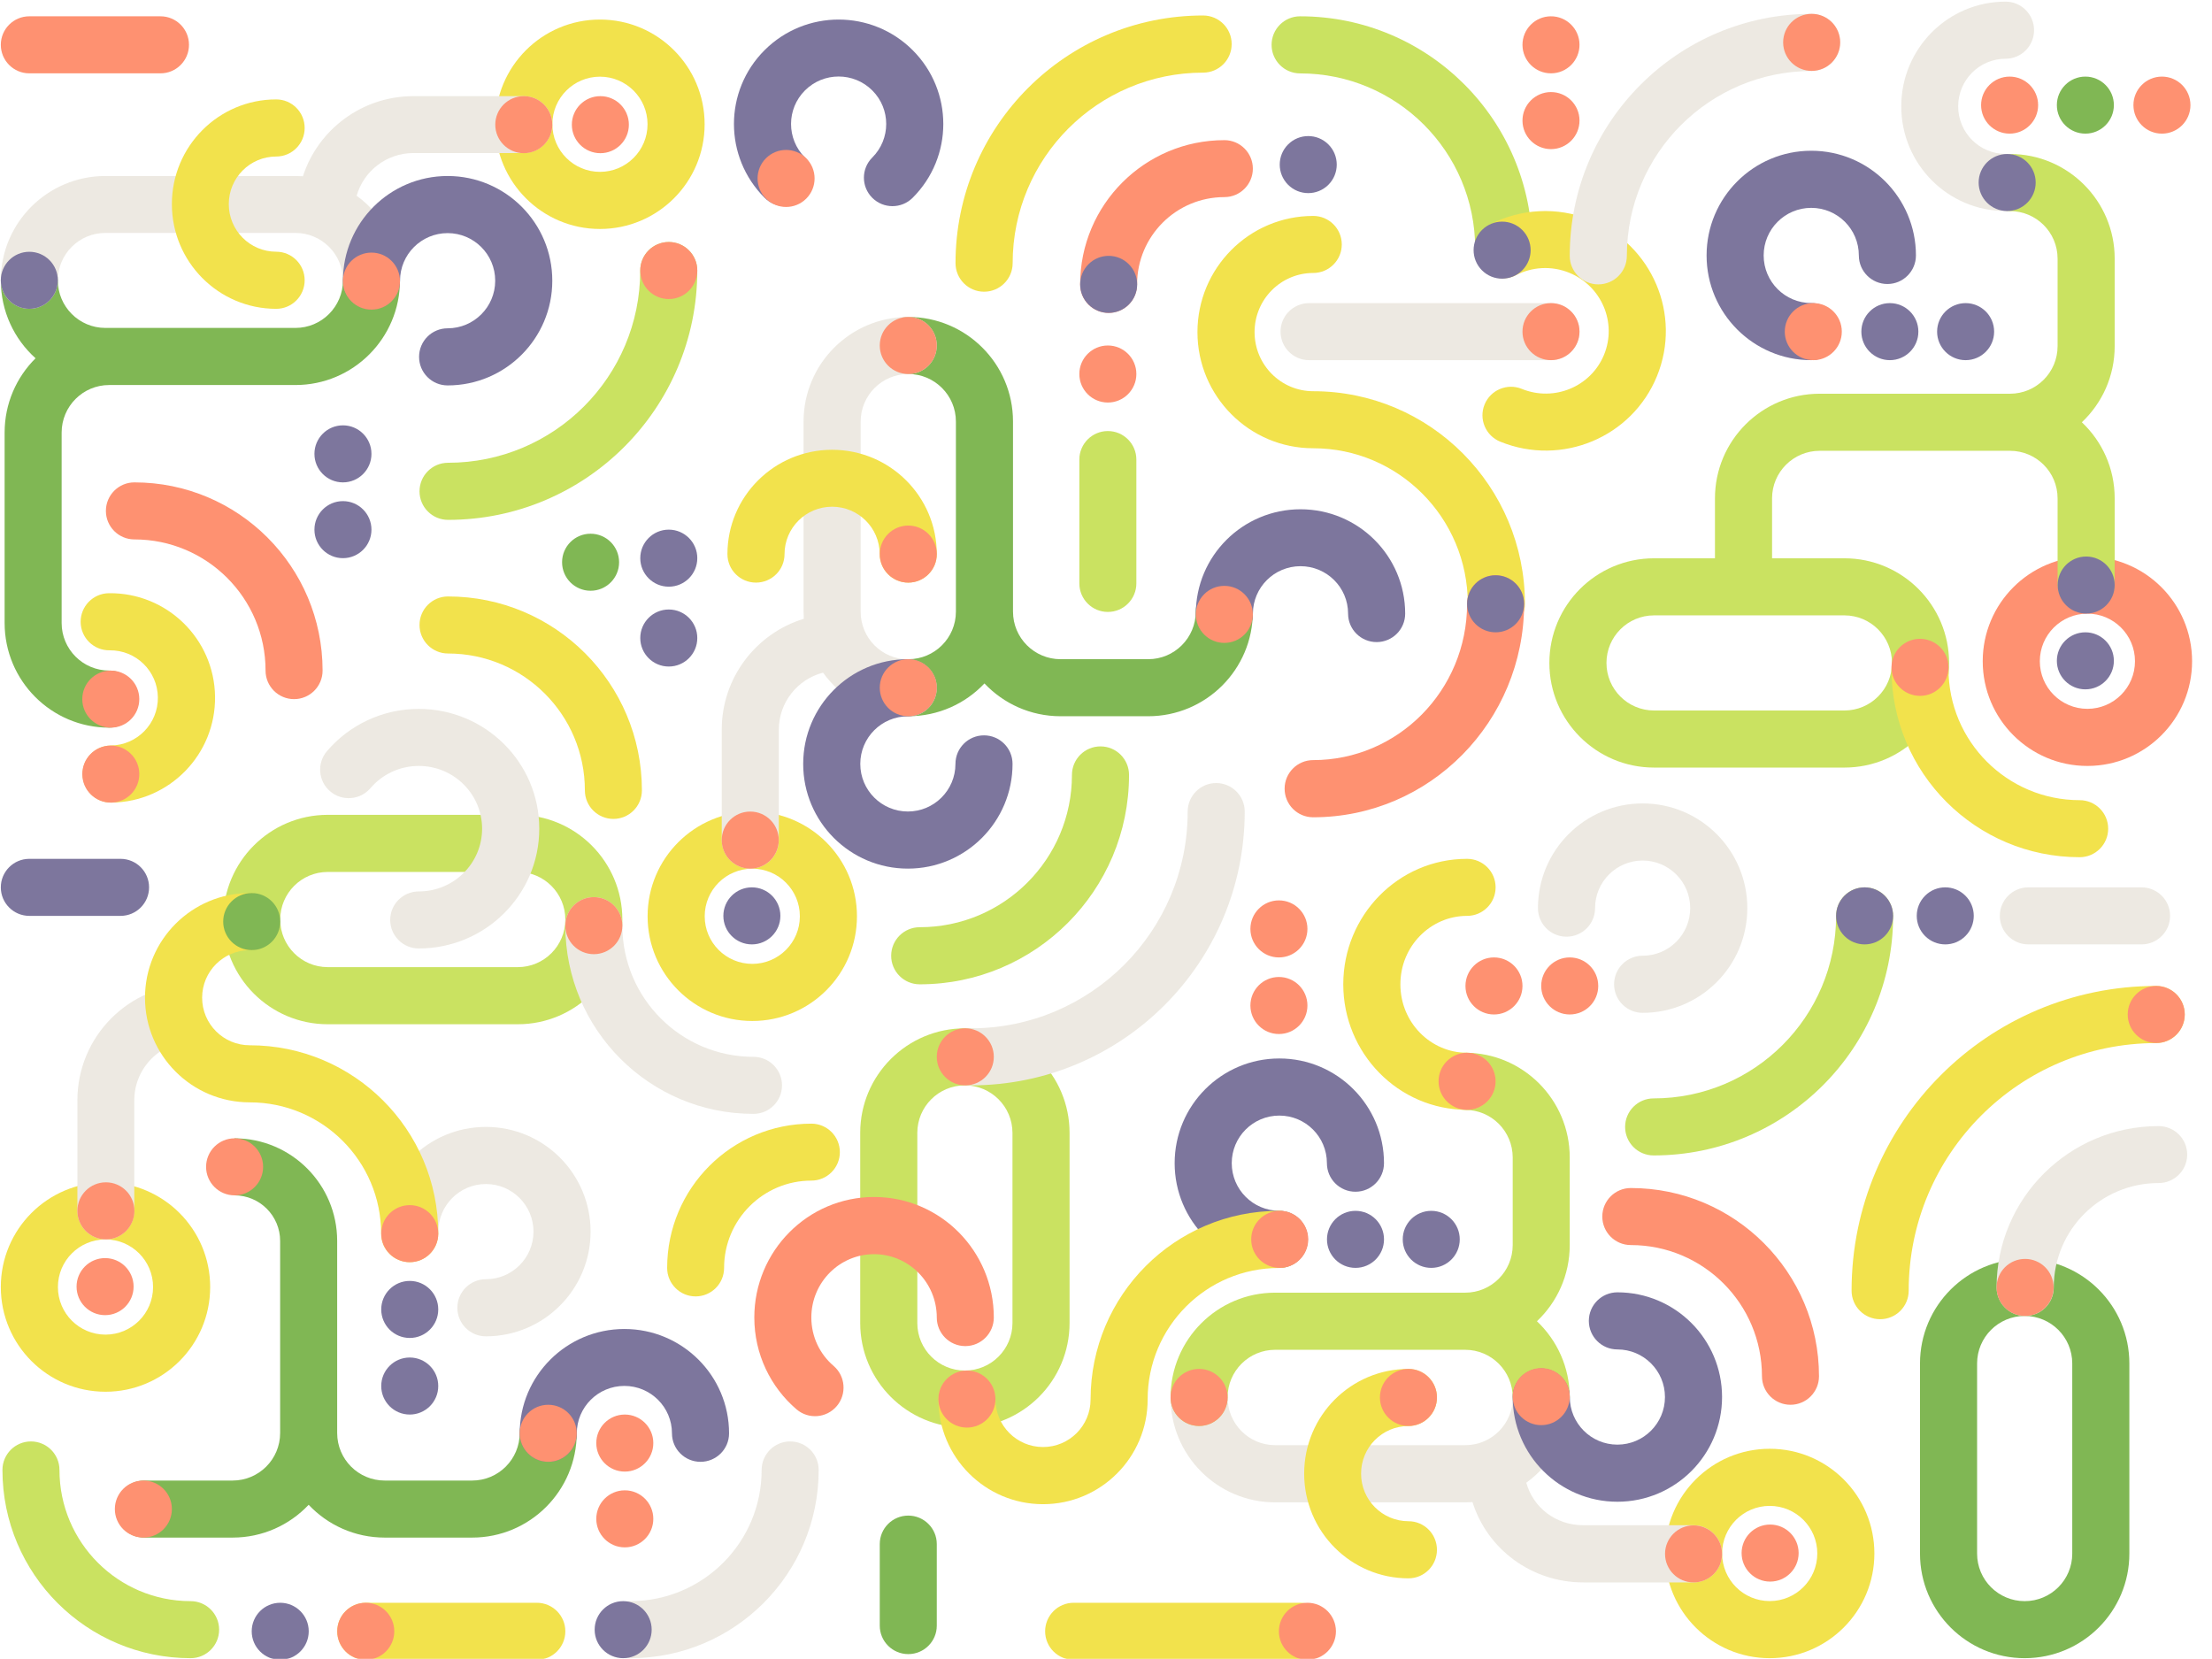 <svg width="1600" height="1200" viewBox="0 0 1600 1200" fill="none" xmlns="http://www.w3.org/2000/svg">
<g opacity="0.7" clip-path="url(#clip0_846_1604)">
<mask id="mask0_846_1604" style="mask-type:alpha" maskUnits="userSpaceOnUse" x="0" y="0" width="1600" height="1200">
<rect width="1600" height="1200" fill="#FBF4E2"/>
</mask>
<g mask="url(#mask0_846_1604)">
<path fill-rule="evenodd" clip-rule="evenodd" d="M1544.29 478.292C1544.29 459.279 1528.89 443.866 1509.87 443.866C1490.86 443.866 1475.46 459.279 1475.46 478.292C1475.46 497.304 1490.86 512.717 1509.87 512.717C1528.89 512.717 1544.29 497.304 1544.29 478.292ZM1509.87 402.555C1551.7 402.555 1585.59 436.463 1585.59 478.292C1585.59 520.12 1551.7 554.028 1509.87 554.028C1468.05 554.028 1434.16 520.12 1434.16 478.292C1434.16 436.463 1468.05 402.555 1509.87 402.555Z" fill="#FD6234"/>
<path fill-rule="evenodd" clip-rule="evenodd" d="M1508.4 498.626C1497.02 498.626 1487.78 489.39 1487.78 477.997C1487.78 466.604 1497.02 457.368 1508.4 457.368C1519.79 457.368 1529.02 466.604 1529.02 477.997C1529.02 489.39 1519.79 498.626 1508.4 498.626Z" fill="#463C74"/>
<path fill-rule="evenodd" clip-rule="evenodd" d="M243.938 1179.96C243.938 1168.57 253.171 1159.33 264.56 1159.33H388.296C399.685 1159.33 408.919 1168.57 408.919 1179.96C408.919 1191.35 399.685 1200.59 388.296 1200.59H264.56C253.171 1200.59 243.938 1191.35 243.938 1179.96Z" fill="#EDD500"/>
<path fill-rule="evenodd" clip-rule="evenodd" d="M450.164 665.129C450.164 706.957 416.31 740.865 374.547 740.865H237.063C195.3 740.865 161.446 706.957 161.446 665.129C161.446 623.3 195.3 589.392 237.063 589.392H374.547C416.31 589.392 450.164 623.3 450.164 665.129ZM374.547 699.554C393.53 699.554 408.918 684.141 408.918 665.129C408.918 646.116 393.53 630.703 374.547 630.703H237.063C218.08 630.703 202.692 646.116 202.692 665.129C202.692 684.141 218.08 699.554 237.063 699.554H374.547Z" fill="#B4D51E"/>
<path fill-rule="evenodd" clip-rule="evenodd" d="M83.67 1091.55C83.67 1102.95 92.906 1112.18 104.299 1112.18H168.248C189.922 1112.18 209.467 1103.07 223.258 1088.46C237.049 1103.07 256.594 1112.18 278.268 1112.18H341.529C383.304 1112.18 417.168 1078.32 417.168 1036.54C417.168 1025.15 407.932 1015.91 396.539 1015.91C385.147 1015.91 375.911 1025.15 375.911 1036.54C375.911 1055.53 360.517 1070.92 341.529 1070.92H278.268C259.28 1070.92 243.887 1055.53 243.887 1036.54V897.643C243.887 856.629 210.637 823.38 169.623 823.38V864.637C187.852 864.637 202.629 879.415 202.629 897.643V1036.54C202.629 1055.53 187.236 1070.92 168.248 1070.92H104.299C92.906 1070.92 83.67 1080.16 83.67 1091.55Z" fill="#4A990C"/>
<path d="M351.47 925.291C370.477 925.291 385.885 909.878 385.885 890.865C385.885 871.853 370.477 856.44 351.47 856.44C332.462 856.44 317.054 871.853 317.054 890.865C317.054 902.273 307.808 911.521 296.404 911.521C285 911.521 275.755 902.273 275.755 890.865C275.755 849.037 309.653 815.129 351.47 815.129C393.286 815.129 427.184 849.037 427.184 890.865C427.184 932.694 393.286 966.602 351.47 966.602C340.066 966.602 330.82 957.354 330.82 945.947C330.82 934.539 340.066 925.291 351.47 925.291Z" fill="#E5E0D5"/>
<path d="M302.921 644.795C328.305 644.795 348.716 624.385 348.716 599.412C348.716 574.438 328.305 554.028 302.921 554.028C288.897 554.028 276.384 560.247 267.964 570.091C260.552 578.758 247.502 579.788 238.818 572.392C230.132 564.996 229.1 551.975 236.512 543.31C252.478 524.642 276.326 512.771 302.921 512.771C350.957 512.771 390.063 551.469 390.063 599.412C390.063 647.354 350.957 686.052 302.921 686.052C291.503 686.052 282.247 676.816 282.247 665.423C282.247 654.031 291.503 644.795 302.921 644.795Z" fill="#E5E0D5"/>
<path fill-rule="evenodd" clip-rule="evenodd" d="M630.937 113.953C644.377 100.545 644.377 78.807 630.937 65.4C617.497 51.993 595.706 51.993 582.266 65.4C568.826 78.807 568.826 100.545 582.266 113.953C590.33 121.997 590.33 135.04 582.266 143.083C574.202 151.128 561.126 151.128 553.063 143.083C523.495 113.588 523.495 65.765 553.063 36.269C582.631 6.772 630.571 6.772 660.139 36.269C689.708 65.765 689.708 113.588 660.139 143.083C652.075 151.128 639.001 151.128 630.937 143.083C622.873 135.04 622.873 121.997 630.937 113.953Z" fill="#463C74"/>
<path fill-rule="evenodd" clip-rule="evenodd" d="M554.015 114.491C562.069 106.435 575.126 106.435 583.18 114.491C591.233 122.547 591.233 135.608 583.18 143.664C575.126 151.72 562.069 151.72 554.015 143.664C545.961 135.608 545.961 122.547 554.015 114.491Z" fill="#FD6234"/>
<path fill-rule="evenodd" clip-rule="evenodd" d="M169.696 864.637C158.307 864.637 149.073 855.401 149.073 844.009C149.073 832.616 158.307 823.38 169.696 823.38C181.085 823.38 190.319 832.616 190.319 844.009C190.319 855.401 181.085 864.637 169.696 864.637Z" fill="#FD6234"/>
<path fill-rule="evenodd" clip-rule="evenodd" d="M110.72 930.944C110.72 911.931 95.312 896.518 76.305 896.518C57.297 896.518 41.889 911.931 41.889 930.944C41.889 949.957 57.297 965.37 76.305 965.37C95.312 965.37 110.72 949.957 110.72 930.944ZM76.305 855.207C118.121 855.207 152.019 889.115 152.019 930.944C152.019 972.773 118.121 1006.68 76.305 1006.68C34.488 1006.68 0.59 972.773 0.59 930.944C0.59 889.115 34.488 855.207 76.305 855.207Z" fill="#EDD500"/>
<path d="M139.646 753.286C116.162 753.286 97.125 772.394 97.125 795.965V875.814C97.125 887.218 87.914 896.464 76.551 896.464C65.188 896.464 55.977 887.218 55.977 875.814V795.965C55.977 749.584 93.436 711.985 139.646 711.985V753.286Z" fill="#E5E0D5"/>
<path fill-rule="evenodd" clip-rule="evenodd" d="M76.599 896.465C65.21 896.465 55.977 887.228 55.977 875.836C55.977 864.443 65.21 855.207 76.599 855.207C87.989 855.207 97.222 864.443 97.222 875.836C97.222 887.228 87.989 896.465 76.599 896.465Z" fill="#FD6234"/>
<path fill-rule="evenodd" clip-rule="evenodd" d="M76.01 951.278C64.621 951.278 55.388 942.042 55.388 930.649C55.388 919.257 64.621 910.021 76.01 910.021C87.4 910.021 96.633 919.257 96.633 930.649C96.633 942.042 87.4 951.278 76.01 951.278Z" fill="#FD6234"/>
<path fill-rule="evenodd" clip-rule="evenodd" d="M80.178 539.241C99.211 538.993 114.44 523.382 114.193 504.37C113.945 485.358 98.315 470.145 79.281 470.393C67.861 470.542 58.483 461.415 58.335 450.007C58.186 438.601 67.323 429.233 78.743 429.084C120.617 428.54 155.003 462.006 155.548 503.833C156.092 545.658 122.589 580.005 80.716 580.549C69.296 580.698 59.918 571.571 59.769 560.163C59.62 548.757 68.758 539.389 80.178 539.241Z" fill="#EDD500"/>
<path fill-rule="evenodd" clip-rule="evenodd" d="M180.639 687.261C161.621 687.261 146.204 702.666 146.204 721.668C146.204 740.67 161.621 756.074 180.639 756.074C255.949 756.074 317.001 817.075 317.001 892.324C317.001 903.725 307.75 912.967 296.34 912.967C284.93 912.967 275.679 903.725 275.679 892.324C275.679 839.877 233.128 797.362 180.639 797.362C138.799 797.362 104.882 763.473 104.882 721.668C104.882 679.862 138.799 645.973 180.639 645.973C192.049 645.973 201.3 655.216 201.3 666.617C201.3 678.018 192.049 687.261 180.639 687.261Z" fill="#EDD500"/>
<path fill-rule="evenodd" clip-rule="evenodd" d="M486.053 1036.78C486.053 1017.83 470.645 1002.47 451.638 1002.47C432.63 1002.47 417.222 1017.83 417.222 1036.78C417.222 1048.15 407.976 1057.37 396.572 1057.37C385.168 1057.37 375.923 1048.15 375.923 1036.78C375.923 995.093 409.821 961.298 451.638 961.298C493.454 961.298 527.352 995.093 527.352 1036.78C527.352 1048.15 518.107 1057.37 506.703 1057.37C495.299 1057.37 486.053 1048.15 486.053 1036.78Z" fill="#463C74"/>
<path d="M450.164 669.549C450.164 721.957 492.636 764.441 545.029 764.441C556.418 764.441 565.651 773.677 565.651 785.07C565.651 796.462 556.418 805.698 545.029 805.698C469.858 805.698 408.919 744.742 408.919 669.549C408.919 658.157 418.152 648.92 429.542 648.92C440.931 648.92 450.164 658.157 450.164 669.549Z" fill="#E5E0D5"/>
<path fill-rule="evenodd" clip-rule="evenodd" d="M870.236 52.538C794.157 52.538 732.481 114.231 732.481 190.334C732.481 201.749 723.229 211.003 711.818 211.003C700.406 211.003 691.154 201.749 691.154 190.334C691.154 91.4 771.332 11.199 870.236 11.199C881.648 11.199 890.9 20.453 890.9 31.869C890.9 43.284 881.648 52.538 870.236 52.538Z" fill="#EDD500"/>
<path fill-rule="evenodd" clip-rule="evenodd" d="M1067.03 179.744C1067.03 109.794 1010.34 53.089 940.416 53.089C929.015 53.089 919.771 43.844 919.771 32.439C919.771 21.034 929.015 11.789 940.416 11.789C1033.15 11.789 1108.32 86.985 1108.32 179.744C1108.32 191.148 1099.08 200.394 1087.68 200.394C1076.28 200.394 1067.03 191.148 1067.03 179.744Z" fill="#B4D51E"/>
<path fill-rule="evenodd" clip-rule="evenodd" d="M423.06 571.71C423.06 517.023 378.742 472.692 324.071 472.692C312.682 472.692 303.448 463.456 303.448 452.064C303.448 440.671 312.682 431.435 324.071 431.435C401.52 431.435 464.305 494.238 464.305 571.71C464.305 583.103 455.072 592.339 443.682 592.339C432.293 592.339 423.06 583.103 423.06 571.71Z" fill="#EDD500"/>
<path fill-rule="evenodd" clip-rule="evenodd" d="M59.514 560.191C59.365 548.799 68.478 539.443 79.866 539.295C91.255 539.147 100.607 548.262 100.755 559.653C100.903 571.046 91.791 580.401 80.403 580.549C69.014 580.698 59.662 571.582 59.514 560.191Z" fill="#FD6234"/>
<path fill-rule="evenodd" clip-rule="evenodd" d="M296.378 912.968C284.988 912.968 275.755 903.731 275.755 892.339C275.755 880.946 284.988 871.71 296.378 871.71C307.767 871.71 317 880.946 317 892.339C317 903.731 307.767 912.968 296.378 912.968Z" fill="#FD6234"/>
<path fill-rule="evenodd" clip-rule="evenodd" d="M396.546 1057.37C385.156 1057.37 375.923 1048.13 375.923 1036.74C375.923 1025.35 385.156 1016.11 396.546 1016.11C407.935 1016.11 417.168 1025.35 417.168 1036.74C417.168 1048.13 407.935 1057.37 396.546 1057.37Z" fill="#FD6234"/>
<path fill-rule="evenodd" clip-rule="evenodd" d="M103.703 1112.18C92.313 1112.18 83.08 1102.95 83.08 1091.55C83.08 1080.16 92.313 1070.92 103.703 1070.92C115.092 1070.92 124.325 1080.16 124.325 1091.55C124.325 1102.95 115.092 1112.18 103.703 1112.18Z" fill="#FD6234"/>
<path fill-rule="evenodd" clip-rule="evenodd" d="M296.378 967.781C284.988 967.781 275.755 958.545 275.755 947.152C275.755 935.76 284.988 926.523 296.378 926.523C307.767 926.523 317 935.76 317 947.152C317 958.545 307.767 967.781 296.378 967.781Z" fill="#463C74"/>
<path fill-rule="evenodd" clip-rule="evenodd" d="M296.378 1023.18C284.988 1023.18 275.755 1013.95 275.755 1002.55C275.755 991.162 284.988 981.926 296.378 981.926C307.767 981.926 317 991.162 317 1002.55C317 1013.95 307.767 1023.18 296.378 1023.18Z" fill="#463C74"/>
<path fill-rule="evenodd" clip-rule="evenodd" d="M451.932 1064.44C440.543 1064.44 431.31 1055.2 431.31 1043.81C431.31 1032.42 440.543 1023.18 451.932 1023.18C463.321 1023.18 472.555 1032.42 472.555 1043.81C472.555 1055.2 463.321 1064.44 451.932 1064.44Z" fill="#FD6234"/>
<path fill-rule="evenodd" clip-rule="evenodd" d="M451.932 1119.25C440.543 1119.25 431.31 1110.02 431.31 1098.63C431.31 1087.23 440.543 1078 451.932 1078C463.321 1078 472.555 1087.23 472.555 1098.63C472.555 1110.02 463.321 1119.25 451.932 1119.25Z" fill="#FD6234"/>
<path fill-rule="evenodd" clip-rule="evenodd" d="M429.542 690.178C418.152 690.178 408.919 680.942 408.919 669.549C408.919 658.157 418.152 648.92 429.542 648.92C440.931 648.92 450.164 658.157 450.164 669.549C450.164 680.942 440.931 690.178 429.542 690.178Z" fill="#FD6234"/>
<path fill-rule="evenodd" clip-rule="evenodd" d="M182.069 687.231C170.68 687.231 161.446 677.995 161.446 666.602C161.446 655.21 170.68 645.973 182.069 645.973C193.458 645.973 202.692 655.21 202.692 666.602C202.692 677.995 193.458 687.231 182.069 687.231Z" fill="#4A990C"/>
<path fill-rule="evenodd" clip-rule="evenodd" d="M578.56 662.771C578.56 643.758 563.152 628.345 544.144 628.345C525.136 628.345 509.729 643.758 509.729 662.771C509.729 681.784 525.136 697.197 544.144 697.197C563.152 697.197 578.56 681.784 578.56 662.771ZM544.144 587.034C585.96 587.034 619.859 620.942 619.859 662.771C619.859 704.6 585.96 738.508 544.144 738.508C502.328 738.508 468.43 704.6 468.43 662.771C468.43 620.942 502.328 587.034 544.144 587.034Z" fill="#EDD500"/>
<path fill-rule="evenodd" clip-rule="evenodd" d="M636.357 249.903C636.357 261.295 645.603 270.531 657.01 270.531C676.02 270.531 691.431 285.924 691.431 304.912V442.437C691.431 461.425 676.02 476.818 657.01 476.818C645.603 476.818 636.357 486.054 636.357 497.447C636.357 508.839 645.603 518.076 657.01 518.076C678.709 518.076 698.277 508.959 712.084 494.351C725.89 508.959 745.459 518.076 767.158 518.076H830.493C872.316 518.076 906.22 484.212 906.22 442.437C906.22 431.045 896.973 421.808 885.567 421.808C874.161 421.808 864.914 431.045 864.914 442.437C864.914 461.425 849.503 476.818 830.493 476.818H767.158C748.148 476.818 732.737 461.425 732.737 442.437V304.912C732.737 263.138 698.832 229.274 657.01 229.274C645.603 229.274 636.357 238.51 636.357 249.903Z" fill="#4A990C"/>
<path d="M677.603 497.579C677.603 486.181 668.358 476.94 656.954 476.94C637.947 476.94 622.539 461.539 622.539 442.542V304.95C622.539 285.952 637.947 270.552 656.954 270.552C668.358 270.552 677.603 261.311 677.603 249.913C677.603 238.515 668.358 229.274 656.954 229.274C615.139 229.274 581.242 263.155 581.242 304.95V442.542C581.242 444.236 581.297 445.916 581.407 447.581C547.041 458.097 522.049 490.055 522.049 527.849V607.653C522.049 619.051 531.294 628.292 542.698 628.292C554.101 628.292 563.346 619.051 563.346 607.653V527.849C563.346 507.977 576.944 491.277 595.346 486.541C609.082 505.719 631.557 518.218 656.954 518.218C668.358 518.218 677.603 508.977 677.603 497.579Z" fill="#E5E0D5"/>
<path fill-rule="evenodd" clip-rule="evenodd" d="M656.685 518.129C637.677 518.129 622.27 533.542 622.27 552.555C622.27 571.568 637.677 586.981 656.685 586.981C675.693 586.981 691.101 571.568 691.101 552.555C691.101 541.148 700.345 531.9 711.751 531.9C723.155 531.9 732.4 541.148 732.4 552.555C732.4 594.384 698.501 628.292 656.685 628.292C614.869 628.292 580.971 594.384 580.971 552.555C580.971 510.726 614.869 476.818 656.685 476.818C668.089 476.818 677.335 486.066 677.335 497.474C677.335 508.881 668.089 518.129 656.685 518.129Z" fill="#463C74"/>
<path d="M1153.75 656.877C1153.75 637.864 1169.15 622.451 1188.16 622.451C1207.17 622.451 1222.58 637.864 1222.58 656.877C1222.58 675.89 1207.17 691.303 1188.16 691.303C1176.76 691.303 1167.51 700.551 1167.51 711.958C1167.51 723.366 1176.76 732.614 1188.16 732.614C1229.98 732.614 1263.88 698.706 1263.88 656.877C1263.88 615.048 1229.98 581.14 1188.16 581.14C1146.35 581.14 1112.45 615.048 1112.45 656.877C1112.45 668.284 1121.69 677.533 1133.1 677.533C1144.5 677.533 1153.75 668.284 1153.75 656.877Z" fill="#E5E0D5"/>
<path fill-rule="evenodd" clip-rule="evenodd" d="M656.98 518.076C645.59 518.076 636.357 508.839 636.357 497.447C636.357 486.054 645.59 476.818 656.98 476.818C668.369 476.818 677.603 486.054 677.603 497.447C677.603 508.839 668.369 518.076 656.98 518.076Z" fill="#FD6234"/>
<path fill-rule="evenodd" clip-rule="evenodd" d="M656.98 270.531C645.59 270.531 636.357 261.295 636.357 249.903C636.357 238.51 645.59 229.274 656.98 229.274C668.369 229.274 677.603 238.51 677.603 249.903C677.603 261.295 668.369 270.531 656.98 270.531Z" fill="#FD6234"/>
<path fill-rule="evenodd" clip-rule="evenodd" d="M542.672 628.292C531.282 628.292 522.049 619.056 522.049 607.663C522.049 596.27 531.282 587.034 542.672 587.034C554.061 587.034 563.294 596.27 563.294 607.663C563.294 619.056 554.061 628.292 542.672 628.292Z" fill="#FD6234"/>
<path fill-rule="evenodd" clip-rule="evenodd" d="M543.849 683.105C532.46 683.105 523.227 673.869 523.227 662.476C523.227 651.084 532.46 641.848 543.849 641.848C555.238 641.848 564.472 651.084 564.472 662.476C564.472 673.869 555.238 683.105 543.849 683.105Z" fill="#463C74"/>
<path fill-rule="evenodd" clip-rule="evenodd" d="M1409.83 479.518C1409.83 521.321 1375.93 555.207 1334.1 555.207H1196.42C1154.6 555.207 1120.7 521.321 1120.7 479.518C1120.7 437.716 1154.6 403.83 1196.42 403.83H1240.48V360.481C1240.48 318.68 1274.38 284.792 1316.21 284.792H1453.89C1472.9 284.792 1488.31 269.389 1488.31 250.388V187.085C1488.31 168.084 1472.9 152.681 1453.89 152.681C1442.49 152.681 1433.24 143.438 1433.24 132.038C1433.24 120.638 1442.49 111.396 1453.89 111.396C1495.72 111.396 1529.61 145.282 1529.61 187.085V250.388C1529.61 272.076 1520.49 291.636 1505.86 305.434C1520.49 319.234 1529.61 338.792 1529.61 360.481V422.408C1529.61 433.808 1520.36 443.05 1508.96 443.05C1497.56 443.05 1488.31 433.808 1488.31 422.408V360.481C1488.31 341.48 1472.9 326.077 1453.89 326.077H1316.21C1297.2 326.077 1281.78 341.48 1281.78 360.481V403.83H1334.1C1375.93 403.83 1409.83 437.716 1409.83 479.518ZM1196.42 445.114C1177.41 445.114 1162 460.518 1162 479.518C1162 498.519 1177.41 513.922 1196.42 513.922H1334.1C1353.11 513.922 1368.52 498.519 1368.52 479.518C1368.52 460.518 1353.11 445.114 1334.1 445.114H1196.42Z" fill="#B4D51E"/>
<path fill-rule="evenodd" clip-rule="evenodd" d="M1100.75 281.289C1124.24 290.841 1150.84 279.635 1160.28 256.526C1169.71 233.417 1158.54 206.849 1135.06 197.296C1122.08 192.019 1108.15 193.065 1096.64 199.006C1086.51 204.236 1074.04 200.279 1068.8 190.167C1063.56 180.055 1067.53 167.618 1077.66 162.388C1099.49 151.122 1126.04 149.11 1150.65 159.119C1195.09 177.194 1216.65 227.722 1198.53 272.085C1180.42 316.45 1129.61 337.543 1085.16 319.468C1074.6 315.17 1069.52 303.14 1073.83 292.599C1078.13 282.055 1090.19 276.993 1100.75 281.289Z" fill="#EDD500"/>
<path fill-rule="evenodd" clip-rule="evenodd" d="M1409.41 483.891C1409.41 536.299 1451.88 578.783 1504.28 578.783C1515.66 578.783 1524.9 588.019 1524.9 599.412C1524.9 610.804 1515.66 620.04 1504.28 620.04C1429.1 620.04 1368.17 559.084 1368.17 483.891C1368.17 472.498 1377.41 463.262 1388.79 463.262C1400.17 463.262 1409.41 472.498 1409.41 483.891Z" fill="#EDD500"/>
<path fill-rule="evenodd" clip-rule="evenodd" d="M1388.79 503.341C1377.41 503.341 1368.17 494.105 1368.17 482.712C1368.17 471.32 1377.41 462.083 1388.79 462.083C1400.17 462.083 1409.41 471.32 1409.41 482.712C1409.41 494.105 1400.17 503.341 1388.79 503.341Z" fill="#FD6234"/>
<path fill-rule="evenodd" clip-rule="evenodd" d="M636.304 400.829C636.304 381.88 620.896 366.518 601.889 366.518C582.88 366.518 567.473 381.88 567.473 400.829C567.473 412.198 558.227 421.415 546.823 421.415C535.418 421.415 526.174 412.198 526.174 400.829C526.174 359.14 560.072 325.345 601.889 325.345C643.704 325.345 677.603 359.14 677.603 400.829C677.603 412.198 668.358 421.415 656.954 421.415C645.548 421.415 636.304 412.198 636.304 400.829Z" fill="#EDD500"/>
<path fill-rule="evenodd" clip-rule="evenodd" d="M975.105 443.854C975.105 424.905 959.696 409.543 940.689 409.543C921.682 409.543 906.274 424.905 906.274 443.854C906.274 455.224 897.028 464.441 885.624 464.441C874.22 464.441 864.975 455.224 864.975 443.854C864.975 402.165 898.873 368.37 940.689 368.37C982.506 368.37 1016.4 402.165 1016.4 443.854C1016.4 455.224 1007.16 464.441 995.755 464.441C984.351 464.441 975.105 455.224 975.105 443.854Z" fill="#463C74"/>
<path d="M456.056 1158.15C508.449 1158.15 550.921 1115.67 550.921 1063.26C550.921 1051.87 560.154 1042.63 571.543 1042.63C582.932 1042.63 592.166 1051.87 592.166 1063.26C592.166 1138.46 531.227 1199.41 456.056 1199.41C444.667 1199.41 435.434 1190.18 435.434 1178.78C435.434 1167.39 444.667 1158.15 456.056 1158.15Z" fill="#E5E0D5"/>
<path fill-rule="evenodd" clip-rule="evenodd" d="M665.254 670.681C726.068 670.681 775.367 621.367 775.367 560.535C775.367 549.13 784.611 539.883 796.013 539.883C807.415 539.883 816.659 549.13 816.659 560.535C816.659 644.178 748.872 711.985 665.254 711.985C653.851 711.985 644.607 702.739 644.607 691.333C644.607 679.927 653.851 670.681 665.254 670.681Z" fill="#B4D51E"/>
<path fill-rule="evenodd" clip-rule="evenodd" d="M656.98 421.415C645.59 421.415 636.357 412.179 636.357 400.787C636.357 389.394 645.59 380.158 656.98 380.158C668.369 380.158 677.603 389.394 677.603 400.787C677.603 412.179 668.369 421.415 656.98 421.415Z" fill="#FD6234"/>
<path fill-rule="evenodd" clip-rule="evenodd" d="M801.339 291.16C789.95 291.16 780.717 281.924 780.717 270.531C780.717 259.139 789.95 249.903 801.339 249.903C812.729 249.903 821.962 259.139 821.962 270.531C821.962 281.924 812.729 291.16 801.339 291.16Z" fill="#FD6234"/>
<path fill-rule="evenodd" clip-rule="evenodd" d="M1114.8 713.164C1114.8 724.556 1124.04 733.793 1135.43 733.793C1146.81 733.793 1156.05 724.556 1156.05 713.164C1156.05 701.771 1146.81 692.535 1135.43 692.535C1124.04 692.535 1114.8 701.771 1114.8 713.164Z" fill="#FD6234"/>
<path fill-rule="evenodd" clip-rule="evenodd" d="M1060.01 713.164C1060.01 724.556 1069.24 733.793 1080.63 733.793C1092.02 733.793 1101.25 724.556 1101.25 713.164C1101.25 701.771 1092.02 692.535 1080.63 692.535C1069.24 692.535 1060.01 701.771 1060.01 713.164Z" fill="#FD6234"/>
<path fill-rule="evenodd" clip-rule="evenodd" d="M1464.51 1199.41C1422.68 1199.41 1388.79 1165.55 1388.79 1123.77V986.248C1388.79 944.474 1422.68 910.61 1464.51 910.61C1506.33 910.61 1540.22 944.474 1540.22 986.248V1123.77C1540.22 1165.55 1506.33 1199.41 1464.51 1199.41ZM1498.92 1123.77V986.248C1498.92 967.26 1483.52 951.867 1464.51 951.867C1445.49 951.867 1430.09 967.26 1430.09 986.248V1123.77C1430.09 1142.76 1445.49 1158.15 1464.51 1158.15C1483.52 1158.15 1498.92 1142.76 1498.92 1123.77Z" fill="#4A990C"/>
<path d="M1485.54 931.268C1485.54 889.553 1519.49 855.738 1561.37 855.738C1572.79 855.738 1582.06 846.515 1582.06 835.139C1582.06 823.762 1572.79 814.539 1561.37 814.539C1496.65 814.539 1444.18 866.801 1444.18 931.268C1444.18 942.644 1453.44 951.867 1464.86 951.867C1476.28 951.867 1485.54 942.644 1485.54 931.268Z" fill="#E5E0D5"/>
<path fill-rule="evenodd" clip-rule="evenodd" d="M1485.42 931.239C1485.42 919.845 1476.18 910.61 1464.8 910.61C1453.42 910.61 1444.18 919.845 1444.18 931.239C1444.18 942.631 1453.42 951.867 1464.8 951.867C1476.18 951.867 1485.42 942.631 1485.42 931.239Z" fill="#FD6234"/>
<path fill-rule="evenodd" clip-rule="evenodd" d="M1280.08 1089.25C1261.07 1089.25 1245.66 1104.66 1245.66 1123.67C1245.66 1142.69 1261.07 1158.1 1280.08 1158.1C1299.09 1158.1 1314.5 1142.69 1314.5 1123.67C1314.5 1104.66 1299.09 1089.25 1280.08 1089.25ZM1204.37 1123.67C1204.37 1081.85 1238.26 1047.94 1280.08 1047.94C1321.9 1047.94 1355.79 1081.85 1355.79 1123.67C1355.79 1165.5 1321.9 1199.41 1280.08 1199.41C1238.26 1199.41 1204.37 1165.5 1204.37 1123.67Z" fill="#EDD500"/>
<path d="M867.342 990.178C878.737 990.178 887.975 999.437 887.975 1010.86C887.975 1029.9 903.371 1045.33 922.363 1045.33H1059.91C1078.91 1045.33 1094.3 1029.9 1094.3 1010.86C1094.3 999.437 1103.54 990.178 1114.94 990.178C1126.33 990.178 1135.57 999.437 1135.57 1010.86C1135.57 1036.24 1123.13 1058.71 1104.02 1072.48C1108.87 1090.27 1125.2 1103.24 1145.2 1103.24H1224.98C1236.37 1103.24 1245.61 1112.5 1245.61 1123.92C1245.61 1135.34 1236.37 1144.6 1224.98 1144.6H1145.2C1107.88 1144.6 1075.82 1120.62 1065.1 1086.52C1063.39 1086.63 1061.66 1086.69 1059.91 1086.69H922.363C880.58 1086.69 846.709 1052.74 846.709 1010.86C846.709 999.437 855.947 990.178 867.342 990.178Z" fill="#E5E0D5"/>
<path fill-rule="evenodd" clip-rule="evenodd" d="M697.931 743.812C739.748 743.812 773.646 777.676 773.646 819.451V956.975C773.646 998.75 739.748 1032.61 697.931 1032.61C656.115 1032.61 622.217 998.75 622.217 956.975V819.451C622.217 777.676 656.115 743.812 697.931 743.812ZM732.347 819.451C732.347 800.463 716.939 785.07 697.931 785.07C678.924 785.07 663.516 800.463 663.516 819.451V956.975C663.516 975.963 678.924 991.356 697.931 991.356C716.939 991.356 732.347 975.963 732.347 956.975V819.451Z" fill="#B4D51E"/>
<path fill-rule="evenodd" clip-rule="evenodd" d="M867.332 1031.44C878.721 1031.44 887.954 1022.19 887.954 1010.78C887.954 991.761 903.343 976.345 922.325 976.345V976.345H1059.81C1078.79 976.345 1094.18 991.761 1094.18 1010.78C1094.18 1022.19 1103.41 1031.44 1114.8 1031.44C1126.19 1031.44 1135.43 1022.19 1135.43 1010.78C1135.43 989.071 1126.31 969.497 1111.71 955.686C1126.31 941.875 1135.43 922.302 1135.43 900.596V837.243C1135.43 795.407 1101.57 761.494 1059.81 761.494C1048.42 761.494 1039.19 770.744 1039.19 782.153C1039.19 793.562 1048.42 802.812 1059.81 802.812C1078.79 802.812 1094.18 818.227 1094.18 837.243V900.596C1094.18 919.612 1078.79 935.028 1059.81 935.028H922.327C922.325 935.028 922.327 935.028 922.327 935.028C880.565 935.028 846.709 968.941 846.709 1010.78C846.709 1022.19 855.942 1031.44 867.332 1031.44Z" fill="#B4D51E"/>
<path fill-rule="evenodd" clip-rule="evenodd" d="M1135.48 1010.51C1135.48 1029.52 1150.89 1044.94 1169.9 1044.94C1188.9 1044.94 1204.31 1029.52 1204.31 1010.51C1204.31 991.499 1188.9 976.086 1169.9 976.086C1158.49 976.086 1149.25 966.838 1149.25 955.43C1149.25 944.023 1158.49 934.775 1169.9 934.775C1211.71 934.775 1245.61 968.683 1245.61 1010.51C1245.61 1052.34 1211.71 1086.25 1169.9 1086.25C1128.08 1086.25 1094.18 1052.34 1094.18 1010.51C1094.18 999.104 1103.43 989.856 1114.83 989.856C1126.24 989.856 1135.48 999.104 1135.48 1010.51Z" fill="#463C74"/>
<path fill-rule="evenodd" clip-rule="evenodd" d="M959.785 841.356C959.785 822.344 944.376 806.931 925.369 806.931C906.362 806.931 890.953 822.344 890.953 841.356C890.953 860.369 906.362 875.782 925.369 875.782C936.773 875.782 946.018 885.03 946.018 896.438C946.018 907.845 936.773 917.093 925.369 917.093C883.552 917.093 849.654 883.185 849.654 841.356C849.654 799.528 883.552 765.62 925.369 765.62C967.186 765.62 1001.08 799.528 1001.08 841.356C1001.08 852.764 991.838 862.012 980.434 862.012C969.03 862.012 959.785 852.764 959.785 841.356Z" fill="#463C74"/>
<path fill-rule="evenodd" clip-rule="evenodd" d="M677.602 952.984C677.602 927.592 657.198 907.176 632.232 907.176C607.267 907.176 586.863 927.592 586.863 952.984C586.863 967.012 593.08 979.529 602.921 987.951C611.585 995.366 612.615 1008.42 605.221 1017.11C597.827 1025.79 584.81 1026.83 576.147 1019.41C557.485 1003.44 545.617 979.587 545.617 952.984C545.617 904.934 584.304 865.816 632.232 865.816C680.161 865.816 718.848 904.934 718.848 952.984C718.848 964.405 709.614 973.664 698.225 973.664C686.836 973.664 677.602 964.405 677.602 952.984Z" fill="#FD6234"/>
<path fill-rule="evenodd" clip-rule="evenodd" d="M1135.43 1010.22C1135.43 1021.61 1126.19 1030.85 1114.8 1030.85C1103.42 1030.85 1094.18 1021.61 1094.18 1010.22C1094.18 998.825 1103.42 989.588 1114.8 989.588C1126.19 989.588 1135.43 998.825 1135.43 1010.22Z" fill="#FD6234"/>
<path fill-rule="evenodd" clip-rule="evenodd" d="M887.954 1010.81C887.954 1022.2 878.721 1031.44 867.332 1031.44C855.942 1031.44 846.709 1022.2 846.709 1010.81C846.709 999.414 855.942 990.178 867.332 990.178C878.721 990.178 887.954 999.414 887.954 1010.81Z" fill="#FD6234"/>
<path fill-rule="evenodd" clip-rule="evenodd" d="M1245.61 1123.97C1245.61 1135.36 1236.38 1144.6 1224.99 1144.6C1213.6 1144.6 1204.37 1135.36 1204.37 1123.97C1204.37 1112.58 1213.6 1103.34 1224.99 1103.34C1236.38 1103.34 1245.61 1112.58 1245.61 1123.97Z" fill="#FD6234"/>
<path fill-rule="evenodd" clip-rule="evenodd" d="M1301 1123.38C1301 1134.77 1291.76 1144.01 1280.37 1144.01C1268.99 1144.01 1259.75 1134.77 1259.75 1123.38C1259.75 1111.99 1268.99 1102.75 1280.37 1102.75C1291.76 1102.75 1301 1111.99 1301 1123.38Z" fill="#FD6234"/>
<path fill-rule="evenodd" clip-rule="evenodd" d="M1018.8 1031.49C999.858 1031.49 984.501 1046.9 984.501 1065.91C984.501 1084.93 999.858 1100.34 1018.8 1100.34C1030.17 1100.34 1039.38 1109.59 1039.38 1121C1039.38 1132.4 1030.17 1141.65 1018.8 1141.65C977.125 1141.65 943.34 1107.74 943.34 1065.91C943.34 1024.09 977.125 990.178 1018.8 990.178C1030.17 990.178 1039.38 999.426 1039.38 1010.83C1039.38 1022.24 1030.17 1031.49 1018.8 1031.49Z" fill="#EDD500"/>
<path fill-rule="evenodd" clip-rule="evenodd" d="M1061.15 662.476C1034.91 662.476 1012.94 684.255 1012.94 711.985C1012.94 739.716 1034.91 761.494 1061.15 761.494C1072.56 761.494 1081.81 770.73 1081.81 782.123C1081.81 793.515 1072.56 802.751 1061.15 802.751C1011.32 802.751 971.623 761.726 971.623 711.985C971.623 662.244 1011.32 621.219 1061.15 621.219C1072.56 621.219 1081.81 630.455 1081.81 641.848C1081.81 653.24 1072.56 662.476 1061.15 662.476Z" fill="#EDD500"/>
<path fill-rule="evenodd" clip-rule="evenodd" d="M925.06 917.17C872.629 917.17 830.126 959.733 830.126 1012.24C830.126 1054.09 796.246 1088.02 754.453 1088.02C712.66 1088.02 678.781 1054.09 678.781 1012.24C678.781 1000.82 688.022 991.571 699.419 991.571C710.817 991.571 720.057 1000.82 720.057 1012.24C720.057 1031.26 735.457 1046.68 754.453 1046.68C773.45 1046.68 788.85 1031.26 788.85 1012.24C788.85 936.905 849.833 875.836 925.06 875.836C936.457 875.836 945.698 885.089 945.698 896.503C945.698 907.917 936.457 917.17 925.06 917.17Z" fill="#EDD500"/>
<path d="M702.349 743.812C788.909 743.812 859.082 673.62 859.082 587.034C859.082 575.642 868.315 566.406 879.704 566.406C891.093 566.406 900.327 575.642 900.327 587.034C900.327 696.406 811.689 785.07 702.349 785.07C690.96 785.07 681.727 775.834 681.727 764.441C681.727 753.048 690.96 743.812 702.349 743.812Z" fill="#E5E0D5"/>
<path d="M1310.38 51.361C1236.58 51.361 1176.75 111.206 1176.75 185.028C1176.75 196.444 1167.5 205.698 1156.09 205.698C1144.68 205.698 1135.43 196.444 1135.43 185.028C1135.43 88.374 1213.76 10.021 1310.38 10.021C1321.79 10.021 1331.05 19.275 1331.05 30.691C1331.05 42.107 1321.79 51.361 1310.38 51.361Z" fill="#E5E0D5"/>
<path fill-rule="evenodd" clip-rule="evenodd" d="M1274.48 995.482C1274.48 943.074 1232.01 900.59 1179.62 900.59C1168.23 900.59 1158.99 891.354 1158.99 879.962C1158.99 868.569 1168.23 859.333 1179.62 859.333C1254.79 859.333 1315.73 920.289 1315.73 995.482C1315.73 1006.87 1306.49 1016.11 1295.1 1016.11C1283.71 1016.11 1274.48 1006.87 1274.48 995.482Z" fill="#FD6234"/>
<path fill-rule="evenodd" clip-rule="evenodd" d="M43.014 1063.26C43.014 1115.67 85.486 1158.15 137.878 1158.15C149.267 1158.15 158.501 1167.39 158.501 1178.78C158.501 1190.18 149.267 1199.41 137.878 1199.41C62.707 1199.41 1.769 1138.46 1.769 1063.26C1.769 1051.87 11.002 1042.63 22.391 1042.63C33.781 1042.63 43.014 1051.87 43.014 1063.26Z" fill="#B4D51E"/>
<path fill-rule="evenodd" clip-rule="evenodd" d="M586.895 853.964C552.021 853.964 523.751 882.242 523.751 917.126C523.751 928.5 514.532 937.722 503.161 937.722C491.789 937.722 482.57 928.5 482.57 917.126C482.57 859.492 529.277 812.771 586.895 812.771C598.266 812.771 607.485 821.993 607.485 833.367C607.485 844.742 598.266 853.964 586.895 853.964Z" fill="#EDD500"/>
<path fill-rule="evenodd" clip-rule="evenodd" d="M1039.38 1010.81C1039.38 1022.2 1030.15 1031.44 1018.76 1031.44C1007.37 1031.44 998.139 1022.2 998.139 1010.81C998.139 999.414 1007.37 990.178 1018.76 990.178C1030.15 990.178 1039.38 999.414 1039.38 1010.81Z" fill="#FD6234"/>
<path fill-rule="evenodd" clip-rule="evenodd" d="M946.286 896.465C946.286 907.857 937.053 917.093 925.664 917.093C914.274 917.093 905.041 907.857 905.041 896.465C905.041 885.072 914.274 875.836 925.664 875.836C937.053 875.836 946.286 885.072 946.286 896.465Z" fill="#FD6234"/>
<path fill-rule="evenodd" clip-rule="evenodd" d="M945.698 727.309C945.698 738.702 936.465 747.938 925.076 747.938C913.687 747.938 904.453 738.702 904.453 727.309C904.453 715.917 913.687 706.681 925.076 706.681C936.465 706.681 945.698 715.917 945.698 727.309Z" fill="#FD6234"/>
<path fill-rule="evenodd" clip-rule="evenodd" d="M945.698 671.907C945.698 683.299 936.465 692.535 925.076 692.535C913.687 692.535 904.453 683.299 904.453 671.907C904.453 660.514 913.687 651.278 925.076 651.278C936.465 651.278 945.698 660.514 945.698 671.907Z" fill="#FD6234"/>
<path fill-rule="evenodd" clip-rule="evenodd" d="M906.22 444.402C906.22 455.794 896.987 465.03 885.597 465.03C874.208 465.03 864.975 455.794 864.975 444.402C864.975 433.009 874.208 423.773 885.597 423.773C896.987 423.773 906.22 433.009 906.22 444.402Z" fill="#FD6234"/>
<path fill-rule="evenodd" clip-rule="evenodd" d="M1081.81 782.123C1081.81 793.515 1072.57 802.751 1061.19 802.751C1049.8 802.751 1040.56 793.515 1040.56 782.123C1040.56 770.73 1049.8 761.494 1061.19 761.494C1072.57 761.494 1081.81 770.73 1081.81 782.123Z" fill="#FD6234"/>
<path fill-rule="evenodd" clip-rule="evenodd" d="M433.961 124.309C414.954 124.309 399.545 108.896 399.545 89.883C399.545 70.87 414.954 55.457 433.961 55.457C452.968 55.457 468.377 70.87 468.377 89.883C468.377 108.896 452.968 124.309 433.961 124.309ZM358.246 89.883C358.246 131.711 392.144 165.62 433.961 165.62C475.777 165.62 509.675 131.711 509.675 89.883C509.675 48.055 475.777 14.146 433.961 14.146C392.144 14.146 358.246 48.055 358.246 89.883Z" fill="#EDD500"/>
<path fill-rule="evenodd" clip-rule="evenodd" d="M21.212 182.123C32.602 182.123 41.835 191.369 41.835 202.775C41.835 221.785 57.224 237.195 76.206 237.195H213.691C232.673 237.195 248.062 221.785 248.062 202.775C248.062 191.369 257.295 182.123 268.685 182.123C280.074 182.123 289.307 191.369 289.307 202.775C289.307 244.597 255.453 278.5 213.691 278.5H78.982C78.973 278.5 78.965 278.5 78.956 278.5C59.973 278.5 44.585 293.911 44.585 312.92V450.602C44.585 469.612 59.973 485.022 78.956 485.022C90.346 485.022 99.579 494.269 99.579 505.675C99.579 517.08 90.346 526.327 78.956 526.327C37.194 526.327 3.34 492.424 3.34 450.602V312.92C3.34 291.894 11.898 272.867 25.716 259.146C10.292 245.283 0.59 225.163 0.59 202.775C0.59 191.369 9.823 182.123 21.212 182.123Z" fill="#4A990C"/>
<path d="M219.112 127.5C230.005 93.873 261.663 69.549 299.021 69.549H378.847C390.248 69.549 399.491 78.763 399.491 90.129C399.491 101.496 390.248 110.71 378.847 110.71H299.021C279.506 110.71 263.052 123.77 257.973 141.6C276.957 155.313 289.307 177.613 289.307 202.794C289.307 214.163 280.074 223.38 268.685 223.38C257.295 223.38 248.062 214.163 248.062 202.794C248.062 183.844 232.673 168.483 213.691 168.483H76.206C57.224 168.483 41.835 183.844 41.835 202.794C41.835 214.163 32.602 223.38 21.212 223.38C9.823 223.38 0.59 214.163 0.59 202.794C0.59 161.104 34.444 127.309 76.206 127.309H213.691C215.514 127.309 217.321 127.374 219.112 127.5H219.112Z" fill="#E5E0D5"/>
<path fill-rule="evenodd" clip-rule="evenodd" d="M289.36 203.046C289.36 184.033 304.769 168.62 323.776 168.62C342.783 168.62 358.192 184.033 358.192 203.046C358.192 222.059 342.783 237.472 323.776 237.472C312.372 237.472 303.127 246.72 303.127 258.127C303.127 269.535 312.372 278.783 323.776 278.783C365.593 278.783 399.491 244.875 399.491 203.046C399.491 161.217 365.593 127.309 323.776 127.309C281.96 127.309 248.062 161.217 248.062 203.046C248.062 214.453 257.307 223.702 268.711 223.702C280.115 223.702 289.36 214.453 289.36 203.046Z" fill="#463C74"/>
<path fill-rule="evenodd" clip-rule="evenodd" d="M289.307 203.341C289.307 191.948 280.073 182.712 268.684 182.712C257.295 182.712 248.062 191.948 248.062 203.341C248.062 214.733 257.295 223.969 268.684 223.969C280.073 223.969 289.307 214.733 289.307 203.341Z" fill="#FD6234"/>
<path fill-rule="evenodd" clip-rule="evenodd" d="M41.835 202.751C41.835 191.359 32.602 182.123 21.212 182.123C9.823 182.123 0.59 191.359 0.59 202.751C0.59 214.144 9.823 223.38 21.212 223.38C32.602 223.38 41.835 214.144 41.835 202.751Z" fill="#463C74"/>
<path fill-rule="evenodd" clip-rule="evenodd" d="M268.685 328.292C268.685 316.899 259.451 307.663 248.062 307.663C236.673 307.663 227.439 316.899 227.439 328.292C227.439 339.684 236.673 348.92 248.062 348.92C259.451 348.92 268.685 339.684 268.685 328.292Z" fill="#463C74"/>
<path fill-rule="evenodd" clip-rule="evenodd" d="M268.685 383.105C268.685 371.712 259.451 362.476 248.062 362.476C236.673 362.476 227.439 371.712 227.439 383.105C227.439 394.498 236.673 403.734 248.062 403.734C259.451 403.734 268.685 394.498 268.685 383.105Z" fill="#463C74"/>
<path fill-rule="evenodd" clip-rule="evenodd" d="M447.807 406.681C447.807 395.288 438.573 386.052 427.184 386.052C415.795 386.052 406.562 395.288 406.562 406.681C406.562 418.073 415.795 427.309 427.184 427.309C438.573 427.309 447.807 418.073 447.807 406.681Z" fill="#4A990C"/>
<path fill-rule="evenodd" clip-rule="evenodd" d="M504.372 403.734C504.372 392.341 495.139 383.105 483.75 383.105C472.36 383.105 463.127 392.341 463.127 403.734C463.127 415.126 472.36 424.362 483.75 424.362C495.139 424.362 504.372 415.126 504.372 403.734Z" fill="#463C74"/>
<path fill-rule="evenodd" clip-rule="evenodd" d="M504.372 461.494C504.372 450.102 495.139 440.865 483.75 440.865C472.36 440.865 463.127 450.102 463.127 461.494C463.127 472.887 472.36 482.123 483.75 482.123C495.139 482.123 504.372 472.887 504.372 461.494Z" fill="#463C74"/>
<path fill-rule="evenodd" clip-rule="evenodd" d="M223.315 1179.96C223.315 1168.57 214.081 1159.33 202.692 1159.33C191.303 1159.33 182.069 1168.57 182.069 1179.96C182.069 1191.35 191.303 1200.59 202.692 1200.59C214.081 1200.59 223.315 1191.35 223.315 1179.96Z" fill="#463C74"/>
<path fill-rule="evenodd" clip-rule="evenodd" d="M285.183 1179.96C285.183 1168.57 275.949 1159.33 264.56 1159.33C253.171 1159.33 243.938 1168.57 243.938 1179.96C243.938 1191.35 253.171 1200.59 264.56 1200.59C275.949 1200.59 285.183 1191.35 285.183 1179.96Z" fill="#FD6234"/>
<path fill-rule="evenodd" clip-rule="evenodd" d="M471.376 1178.78C471.376 1167.39 462.143 1158.15 450.754 1158.15C439.364 1158.15 430.131 1167.39 430.131 1178.78C430.131 1190.18 439.364 1199.41 450.754 1199.41C462.143 1199.41 471.376 1190.18 471.376 1178.78Z" fill="#463C74"/>
<path fill-rule="evenodd" clip-rule="evenodd" d="M399.491 90.178C399.491 78.785 390.258 69.549 378.869 69.549C367.48 69.549 358.246 78.785 358.246 90.178C358.246 101.571 367.48 110.806 378.869 110.806C390.258 110.806 399.491 101.571 399.491 90.178Z" fill="#FD6234"/>
<path fill-rule="evenodd" clip-rule="evenodd" d="M454.878 90.178C454.878 78.785 445.645 69.549 434.255 69.549C422.866 69.549 413.633 78.785 413.633 90.178C413.633 101.571 422.866 110.806 434.255 110.806C445.645 110.806 454.878 101.571 454.878 90.178Z" fill="#FD6234"/>
<path fill-rule="evenodd" clip-rule="evenodd" d="M199.788 182.069C180.845 182.069 165.487 166.656 165.487 147.643C165.487 128.631 180.845 113.218 199.788 113.218C211.154 113.218 220.369 103.97 220.369 92.562C220.369 81.154 211.154 71.907 199.788 71.907C158.111 71.907 124.326 105.815 124.326 147.643C124.326 189.472 158.111 223.38 199.788 223.38C211.154 223.38 220.369 214.132 220.369 202.725C220.369 191.317 211.154 182.069 199.788 182.069Z" fill="#EDD500"/>
<path fill-rule="evenodd" clip-rule="evenodd" d="M97.222 390.178C149.615 390.178 192.087 432.662 192.087 485.07C192.087 496.462 201.32 505.698 212.709 505.698C224.098 505.698 233.332 496.462 233.332 485.07C233.332 409.877 172.393 348.92 97.222 348.92C85.833 348.92 76.6 358.156 76.6 369.549C76.6 380.942 85.833 390.178 97.222 390.178Z" fill="#FD6234"/>
<path fill-rule="evenodd" clip-rule="evenodd" d="M100.757 505.698C100.757 494.306 91.524 485.07 80.134 485.07C68.745 485.07 59.512 494.306 59.512 505.698C59.512 517.091 68.745 526.327 80.134 526.327C91.524 526.327 100.757 517.091 100.757 505.698Z" fill="#FD6234"/>
<path fill-rule="evenodd" clip-rule="evenodd" d="M1001.09 896.465C1001.09 907.857 991.852 917.093 980.463 917.093C969.073 917.093 959.84 907.857 959.84 896.465C959.84 885.072 969.073 875.836 980.463 875.836C991.852 875.836 1001.09 885.072 1001.09 896.465Z" fill="#463C74"/>
<path fill-rule="evenodd" clip-rule="evenodd" d="M1055.88 896.465C1055.88 907.857 1046.65 917.093 1035.26 917.093C1023.87 917.093 1014.64 907.857 1014.64 896.465C1014.64 885.072 1023.87 875.836 1035.26 875.836C1046.65 875.836 1055.88 885.072 1055.88 896.465Z" fill="#463C74"/>
<path fill-rule="evenodd" clip-rule="evenodd" d="M718.849 764.441C718.849 775.833 709.615 785.07 698.226 785.07C686.837 785.07 677.604 775.833 677.604 764.441C677.604 753.048 686.837 743.812 698.226 743.812C709.615 743.812 718.849 753.048 718.849 764.441Z" fill="#FD6234"/>
<path fill-rule="evenodd" clip-rule="evenodd" d="M720.027 1011.99C720.027 1023.38 710.793 1032.61 699.404 1032.61C688.015 1032.61 678.781 1023.38 678.781 1011.99C678.781 1000.59 688.015 991.356 699.404 991.356C710.793 991.356 720.027 1000.59 720.027 1011.99Z" fill="#FD6234"/>
<path fill-rule="evenodd" clip-rule="evenodd" d="M949.89 197.447C926.584 197.447 907.466 216.471 907.466 240.214C907.466 263.957 926.584 282.98 949.89 282.98C1034.58 282.98 1103.02 351.945 1103.02 436.74C1103.02 448.132 1093.77 457.368 1082.36 457.368C1070.95 457.368 1061.7 448.132 1061.7 436.74C1061.7 374.484 1011.52 324.238 949.89 324.238C903.521 324.238 866.152 286.495 866.152 240.214C866.152 193.932 903.521 156.19 949.89 156.19C961.3 156.19 970.547 165.426 970.547 176.818C970.547 188.211 961.3 197.447 949.89 197.447Z" fill="#EDD500"/>
<path fill-rule="evenodd" clip-rule="evenodd" d="M1061.18 436.786C1061.18 499.41 1011.12 549.81 949.822 549.81C938.433 549.81 929.199 559.067 929.199 570.485C929.199 581.903 938.433 591.16 949.822 591.16C1034.31 591.16 1102.43 521.842 1102.43 436.786C1102.43 425.368 1093.2 416.111 1081.81 416.111C1070.42 416.111 1061.18 425.368 1061.18 436.786Z" fill="#FD6234"/>
<path fill-rule="evenodd" clip-rule="evenodd" d="M1081.81 457.368C1070.42 457.368 1061.19 448.132 1061.19 436.74C1061.19 425.347 1070.42 416.111 1081.81 416.111C1093.2 416.111 1102.43 425.347 1102.43 436.74C1102.43 448.132 1093.2 457.368 1081.81 457.368Z" fill="#463C74"/>
<path fill-rule="evenodd" clip-rule="evenodd" d="M801.339 311.789C812.729 311.789 821.962 321.039 821.962 332.448V421.974C821.962 433.383 812.729 442.633 801.339 442.633C789.95 442.633 780.717 433.383 780.717 421.974V332.448C780.717 321.039 789.95 311.789 801.339 311.789Z" fill="#B4D51E"/>
<path fill-rule="evenodd" clip-rule="evenodd" d="M463.086 195.699C463.086 272.487 400.856 334.735 324.091 334.735C312.691 334.735 303.448 343.98 303.448 355.383C303.448 366.787 312.691 376.032 324.091 376.032C423.657 376.032 504.372 295.294 504.372 195.699C504.372 184.295 495.13 175.05 483.729 175.05C472.329 175.05 463.086 184.295 463.086 195.699Z" fill="#B4D51E"/>
<path d="M1142.5 239.883C1142.5 251.276 1133.25 260.512 1121.84 260.512H946.914C935.504 260.512 926.254 251.276 926.254 239.883C926.254 228.49 935.504 219.254 946.914 219.254H1121.84C1133.25 219.254 1142.5 228.49 1142.5 239.883Z" fill="#E5E0D5"/>
<path fill-rule="evenodd" clip-rule="evenodd" d="M504.372 195.679C504.372 184.286 495.139 175.05 483.75 175.05C472.36 175.05 463.127 184.286 463.127 195.679C463.127 207.071 472.36 216.307 483.75 216.307C495.139 216.307 504.372 207.071 504.372 195.679Z" fill="#FD6234"/>
<path fill-rule="evenodd" clip-rule="evenodd" d="M1101.1 195.53C1093.05 203.587 1079.99 203.587 1071.94 195.53C1063.88 187.474 1063.88 174.412 1071.94 166.357C1079.99 158.301 1093.05 158.301 1101.1 166.357C1109.16 174.412 1109.16 187.474 1101.1 195.53Z" fill="#463C74"/>
<path fill-rule="evenodd" clip-rule="evenodd" d="M960.869 133.644C952.815 141.701 939.757 141.701 931.704 133.644C923.651 125.588 923.651 112.527 931.704 104.471C939.757 96.415 952.815 96.415 960.869 104.471C968.923 112.527 968.923 125.588 960.869 133.644Z" fill="#463C74"/>
<path fill-rule="evenodd" clip-rule="evenodd" d="M0.59 641.848C0.59 630.455 9.823 621.219 21.212 621.219H87.205C98.595 621.219 107.828 630.455 107.828 641.848C107.828 653.24 98.595 662.476 87.205 662.476H21.212C9.823 662.476 0.59 653.24 0.59 641.848Z" fill="#463C74"/>
<path fill-rule="evenodd" clip-rule="evenodd" d="M656.98 1196.46C645.591 1196.46 636.357 1187.25 636.357 1175.88V1116.86C636.357 1105.49 645.591 1096.27 656.98 1096.27C668.369 1096.27 677.603 1105.49 677.603 1116.86V1175.88C677.603 1187.25 668.369 1196.46 656.98 1196.46Z" fill="#4A990C"/>
<path fill-rule="evenodd" clip-rule="evenodd" d="M755.969 1179.96C755.969 1168.57 765.211 1159.33 776.611 1159.33H940.375C951.775 1159.33 961.017 1168.57 961.017 1179.96C961.017 1191.35 951.775 1200.59 940.375 1200.59H776.611C765.211 1200.59 755.969 1191.35 755.969 1179.96Z" fill="#EDD500"/>
<path fill-rule="evenodd" clip-rule="evenodd" d="M0.59 32.417C0.59 21.024 9.823 11.789 21.212 11.789H116.077C127.466 11.789 136.7 21.024 136.7 32.417C136.7 43.81 127.466 53.046 116.077 53.046H21.212C9.823 53.046 0.59 43.81 0.59 32.417Z" fill="#FD6234"/>
<path fill-rule="evenodd" clip-rule="evenodd" d="M945.697 1200.59C934.308 1200.59 925.074 1191.35 925.074 1179.96C925.074 1168.57 934.308 1159.33 945.697 1159.33C957.086 1159.33 966.32 1168.57 966.32 1179.96C966.32 1191.35 957.086 1200.59 945.697 1200.59Z" fill="#FD6234"/>
<path fill-rule="evenodd" clip-rule="evenodd" d="M885.629 142.569C850.754 142.569 822.485 170.847 822.485 205.731C822.485 217.105 813.266 226.327 801.895 226.327C790.522 226.327 781.305 217.105 781.305 205.731C781.305 148.097 828.012 101.376 885.629 101.376C897 101.376 906.219 110.597 906.219 121.972C906.219 133.348 897 142.569 885.629 142.569Z" fill="#FD6234"/>
<path fill-rule="evenodd" clip-rule="evenodd" d="M787.345 191.112C795.398 183.056 808.456 183.056 816.51 191.112C824.564 199.168 824.564 212.229 816.51 220.285C808.456 228.341 795.398 228.341 787.345 220.285C779.291 212.229 779.291 199.168 787.345 191.112Z" fill="#463C74"/>
<path fill-rule="evenodd" clip-rule="evenodd" d="M1196.11 794.5C1269.01 794.5 1328.1 735.39 1328.1 662.476C1328.1 651.084 1337.33 641.848 1348.72 641.848C1360.11 641.848 1369.35 651.084 1369.35 662.476C1369.35 758.177 1291.79 835.757 1196.11 835.757C1184.73 835.757 1175.49 826.521 1175.49 815.129C1175.49 803.736 1184.73 794.5 1196.11 794.5Z" fill="#B4D51E"/>
<path fill-rule="evenodd" clip-rule="evenodd" d="M1363.31 677.063C1355.25 685.119 1342.19 685.119 1334.14 677.063C1326.09 669.007 1326.09 655.945 1334.14 647.89C1342.19 639.834 1355.25 639.834 1363.31 647.89C1371.36 655.945 1371.36 669.007 1363.31 677.063Z" fill="#463C74"/>
<path fill-rule="evenodd" clip-rule="evenodd" d="M1421.64 677.063C1413.58 685.119 1400.52 685.119 1392.48 677.063C1384.42 669.007 1384.42 655.945 1392.48 647.89C1400.52 639.834 1413.58 639.834 1421.64 647.89C1429.69 655.945 1429.69 669.007 1421.64 677.063Z" fill="#463C74"/>
<path fill-rule="evenodd" clip-rule="evenodd" d="M1559.63 754.489C1460.76 754.489 1380.61 834.663 1380.61 933.562C1380.61 944.974 1371.36 954.225 1359.95 954.225C1348.55 954.225 1339.3 944.974 1339.3 933.562C1339.3 811.839 1437.94 713.164 1559.63 713.164C1571.03 713.164 1580.29 722.415 1580.29 733.826C1580.29 745.237 1571.03 754.489 1559.63 754.489Z" fill="#EDD500"/>
<path fill-rule="evenodd" clip-rule="evenodd" d="M1142.5 239.779C1142.55 251.172 1133.37 260.455 1121.98 260.511C1110.59 260.569 1101.31 251.381 1101.25 239.987C1101.19 228.594 1110.38 219.312 1121.77 219.255C1133.16 219.197 1142.44 228.386 1142.5 239.779Z" fill="#FD6234"/>
<path fill-rule="evenodd" clip-rule="evenodd" d="M1331.05 30.545C1331.1 41.938 1321.92 51.22 1310.53 51.278C1299.14 51.335 1289.86 42.146 1289.8 30.753C1289.74 19.361 1298.93 10.078 1310.32 10.021C1321.71 9.963 1330.99 19.152 1331.05 30.545Z" fill="#FD6234"/>
<path fill-rule="evenodd" clip-rule="evenodd" d="M1142.5 32.313C1142.55 43.706 1133.37 52.988 1121.98 53.046C1110.59 53.103 1101.31 43.914 1101.25 32.522C1101.19 21.129 1110.38 11.847 1121.77 11.789C1133.16 11.731 1142.44 20.921 1142.5 32.313Z" fill="#FD6234"/>
<path fill-rule="evenodd" clip-rule="evenodd" d="M1142.5 87.126C1142.55 98.519 1133.37 107.802 1121.98 107.859C1110.59 107.917 1101.31 98.728 1101.25 87.335C1101.19 75.942 1110.38 66.66 1121.77 66.602C1133.16 66.545 1142.44 75.734 1142.5 87.126Z" fill="#FD6234"/>
<path d="M1549.04 683.105H1467.17C1455.78 683.105 1446.53 673.869 1446.53 662.476C1446.53 651.084 1455.78 641.848 1467.17 641.848H1549.04C1560.43 641.848 1569.68 651.084 1569.68 662.476C1569.68 673.869 1560.43 683.105 1549.04 683.105Z" fill="#E5E0D5"/>
<path fill-rule="evenodd" clip-rule="evenodd" d="M1580.29 733.793C1580.29 745.185 1571.05 754.421 1559.66 754.421C1548.28 754.421 1539.04 745.185 1539.04 733.793C1539.04 722.4 1548.28 713.164 1559.66 713.164C1571.05 713.164 1580.29 722.4 1580.29 733.793Z" fill="#FD6234"/>
<path fill-rule="evenodd" clip-rule="evenodd" d="M1344.55 184.775C1344.55 165.762 1329.14 150.349 1310.13 150.349C1291.12 150.349 1275.71 165.762 1275.71 184.775C1275.71 203.788 1291.12 219.201 1310.13 219.201C1321.53 219.201 1330.78 228.449 1330.78 239.856C1330.78 251.264 1321.53 260.512 1310.13 260.512C1268.31 260.512 1234.42 226.604 1234.42 184.775C1234.42 142.946 1268.31 109.038 1310.13 109.038C1351.95 109.038 1385.85 142.946 1385.85 184.775C1385.85 196.182 1376.59 205.43 1365.2 205.43C1353.79 205.43 1344.55 196.182 1344.55 184.775Z" fill="#463C74"/>
<path d="M1450.7 42.491C1431.75 42.491 1416.4 57.904 1416.4 76.916C1416.4 95.929 1431.75 111.342 1450.7 111.342C1462.06 111.342 1471.28 120.59 1471.28 131.998C1471.28 143.405 1462.06 152.653 1450.7 152.653C1409.02 152.653 1375.24 118.745 1375.24 76.916C1375.24 35.088 1409.02 1.18 1450.7 1.18C1462.06 1.18 1471.28 10.428 1471.28 21.835C1471.28 33.243 1462.06 42.491 1450.7 42.491Z" fill="#E5E0D5"/>
<path fill-rule="evenodd" clip-rule="evenodd" d="M1332.23 239.883C1332.23 251.276 1322.99 260.512 1311.6 260.512C1300.21 260.512 1290.98 251.276 1290.98 239.883C1290.98 228.49 1300.21 219.254 1311.6 219.254C1322.99 219.254 1332.23 228.49 1332.23 239.883Z" fill="#FD6234"/>
<path fill-rule="evenodd" clip-rule="evenodd" d="M1472.46 132.024C1472.46 143.417 1463.22 152.653 1451.84 152.653C1440.45 152.653 1431.21 143.417 1431.21 132.024C1431.21 120.632 1440.45 111.396 1451.84 111.396C1463.22 111.396 1472.46 120.632 1472.46 132.024Z" fill="#463C74"/>
<path fill-rule="evenodd" clip-rule="evenodd" d="M1387.61 239.883C1387.61 251.276 1378.37 260.512 1366.99 260.512C1355.6 260.512 1346.37 251.276 1346.37 239.883C1346.37 228.49 1355.6 219.254 1366.99 219.254C1378.37 219.254 1387.61 228.49 1387.61 239.883Z" fill="#463C74"/>
<path fill-rule="evenodd" clip-rule="evenodd" d="M1442.41 239.883C1442.41 251.276 1433.17 260.512 1421.79 260.512C1410.4 260.512 1401.16 251.276 1401.16 239.883C1401.16 228.49 1410.4 219.254 1421.79 219.254C1433.17 219.254 1442.41 228.49 1442.41 239.883Z" fill="#463C74"/>
<path fill-rule="evenodd" clip-rule="evenodd" d="M1474.23 76.032C1474.23 87.425 1464.99 96.661 1453.61 96.661C1442.22 96.661 1432.98 87.425 1432.98 76.032C1432.98 64.639 1442.22 55.404 1453.61 55.404C1464.99 55.404 1474.23 64.639 1474.23 76.032Z" fill="#FD6234"/>
<path fill-rule="evenodd" clip-rule="evenodd" d="M1529.02 76.032C1529.02 87.425 1519.79 96.661 1508.4 96.661C1497.02 96.661 1487.78 87.425 1487.78 76.032C1487.78 64.639 1497.02 55.404 1508.4 55.404C1519.79 55.404 1529.02 64.639 1529.02 76.032Z" fill="#4A990C"/>
<path fill-rule="evenodd" clip-rule="evenodd" d="M1584.41 76.032C1584.41 87.425 1575.17 96.661 1563.79 96.661C1552.4 96.661 1543.17 87.425 1543.17 76.032C1543.17 64.639 1552.4 55.404 1563.79 55.404C1575.17 55.404 1584.41 64.639 1584.41 76.032Z" fill="#FD6234"/>
<path fill-rule="evenodd" clip-rule="evenodd" d="M1508.99 443.812C1497.61 443.812 1488.37 434.576 1488.37 423.184C1488.37 411.791 1497.61 402.555 1508.99 402.555C1520.38 402.555 1529.61 411.791 1529.61 423.184C1529.61 434.576 1520.38 443.812 1508.99 443.812Z" fill="#463C74"/>
</g>
</g>
<defs>
<clipPath id="clip0_846_1604">
<rect width="1600" height="1200" fill="white"/>
</clipPath>
</defs>
</svg>
